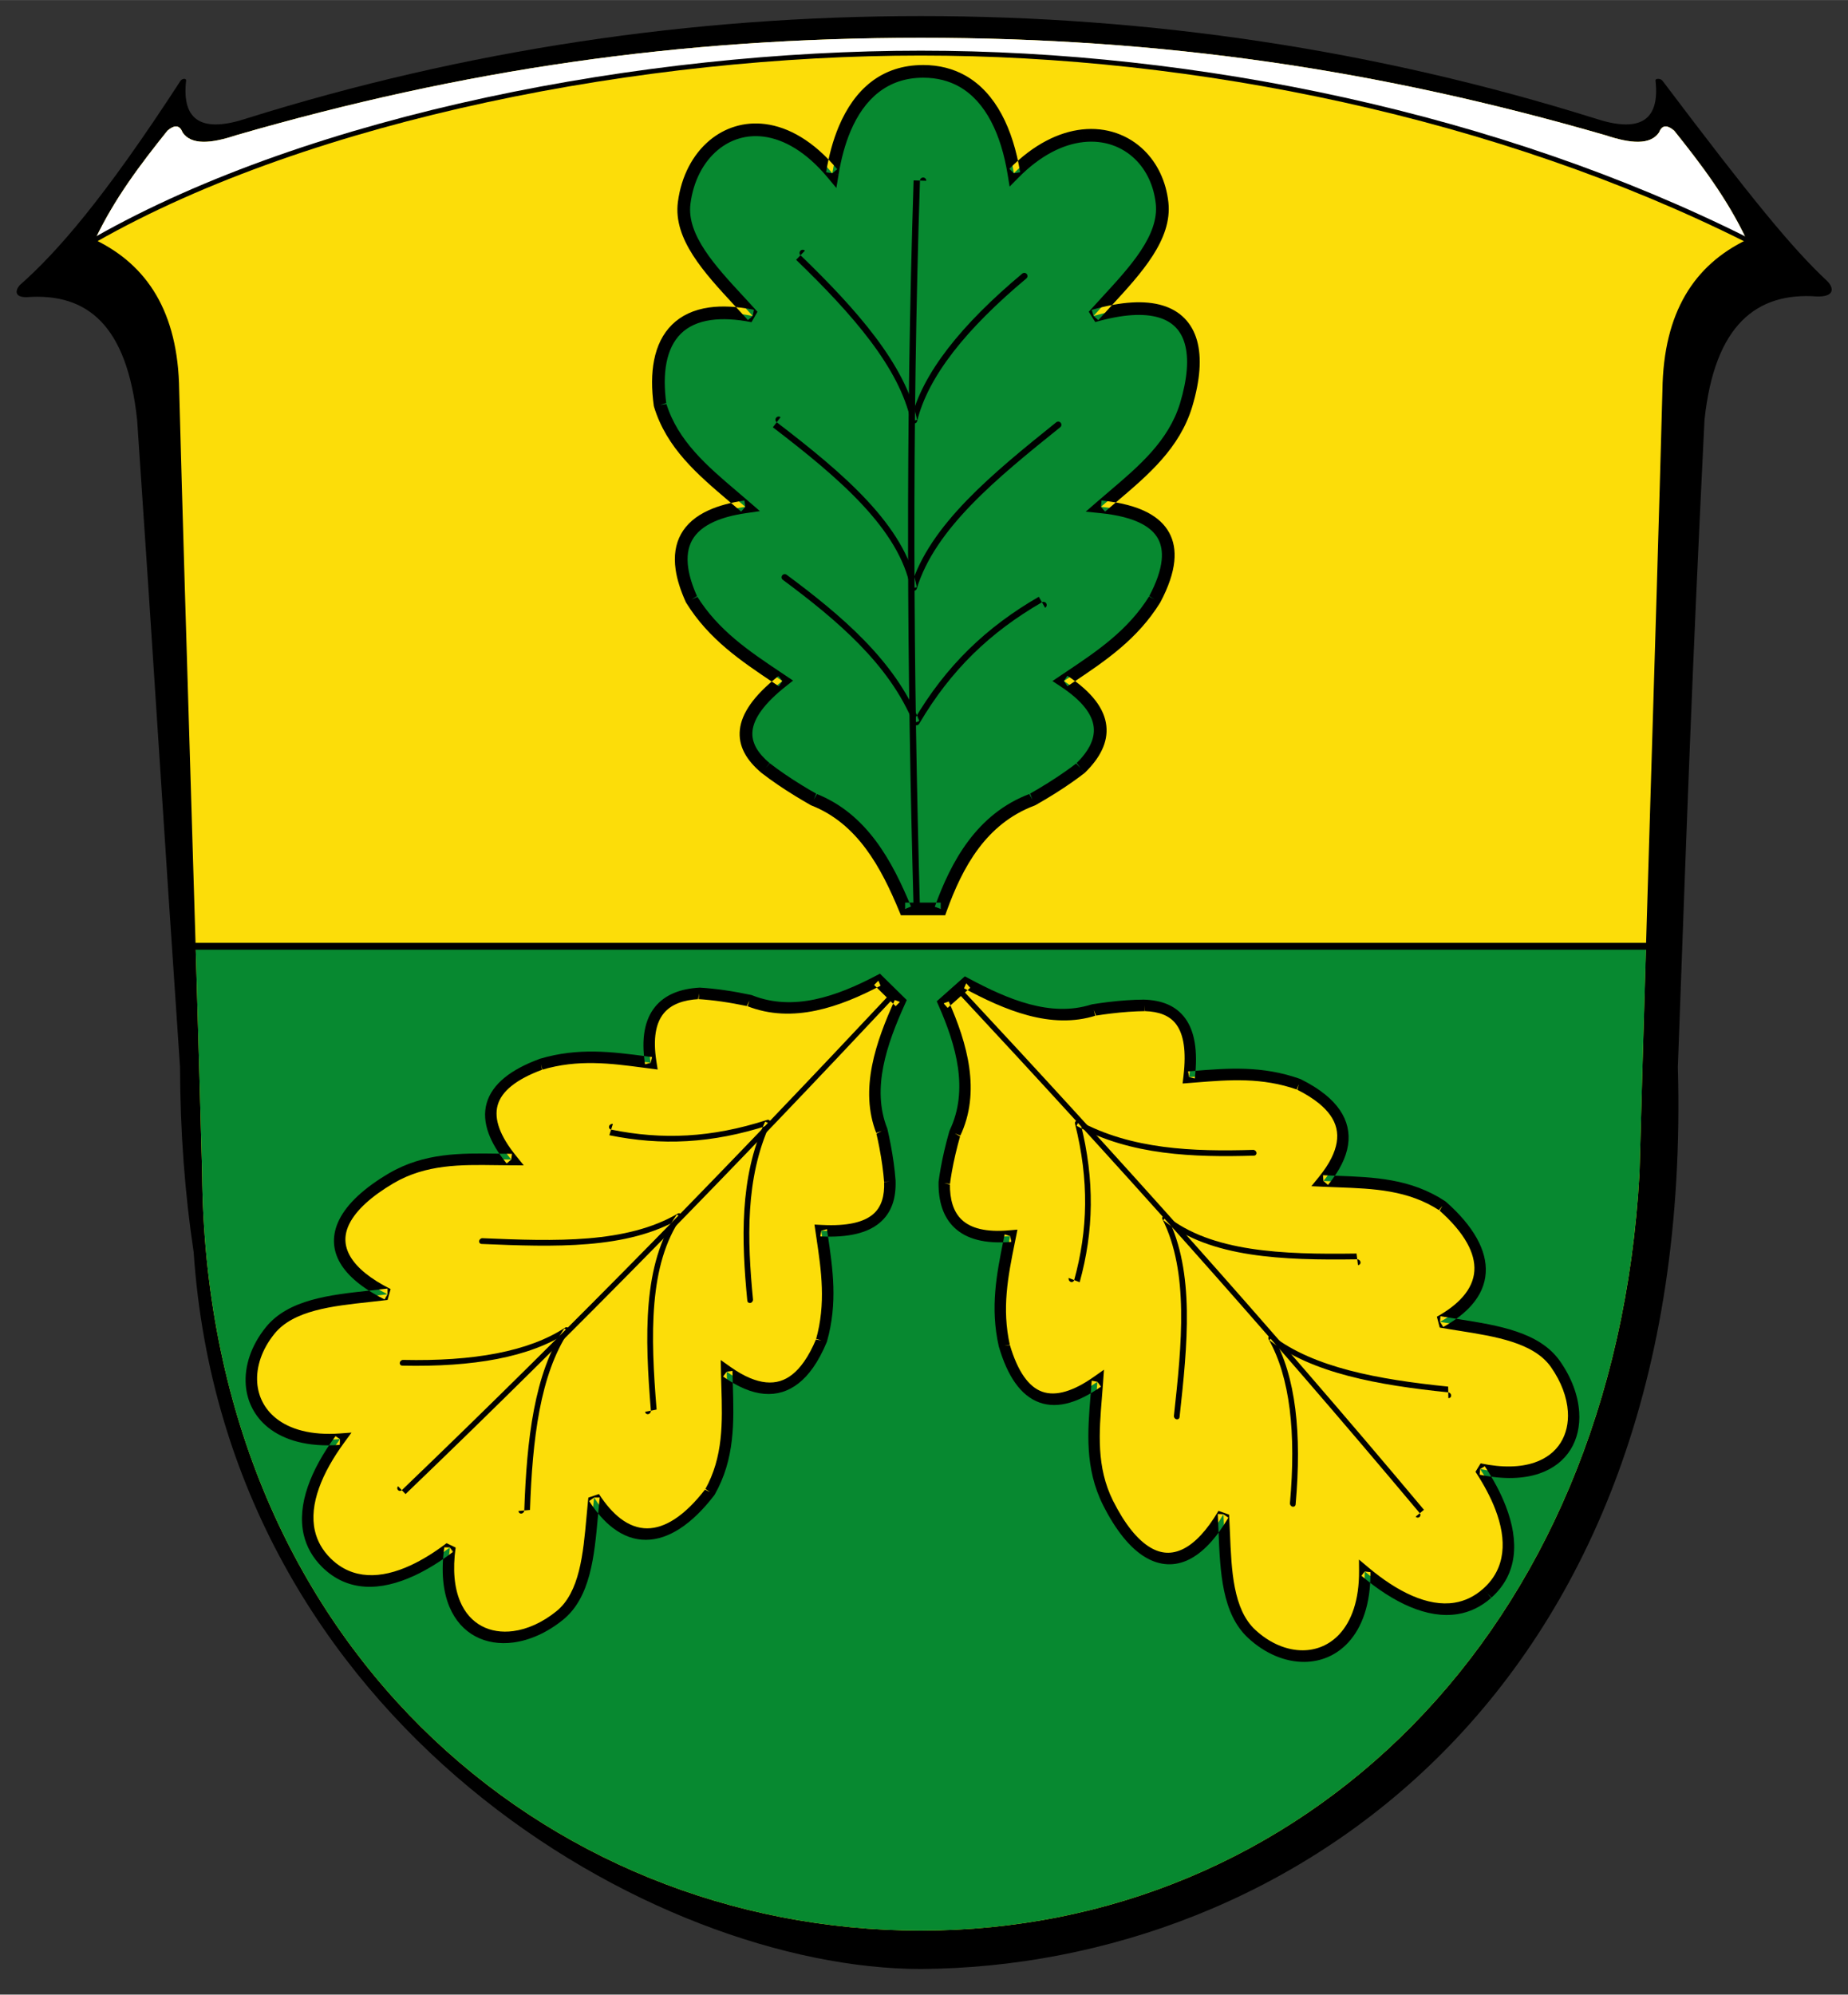 <svg fill-rule="evenodd" height="8.071in" image-rendering="optimizeQuality" shape-rendering="geometricPrecision" text-rendering="geometricPrecision" viewBox="0 0 7480.31 8070.87" width="7.48in" xmlns="http://www.w3.org/2000/svg"><rect x="0" y="0" width="7480.31" height="8070.87" fill="#333333" stroke="none"/><path d="m7070 970.102c-210.26 101.563-336.756 290.98-340.839 608.803-28.449 1056.3-64.445 2112.61-92.898 3168.91-103.24 1873.58-1380.05 3064.01-2909.01 3064.01s-2893.53-1172.88-2909.01-3064.01c-28.453-1056.3-64.449-2112.61-92.898-3168.91-4.083-317.823-130.579-507.24-340.839-608.803 883.161-502.362 2228.5-755.449 3342.75-755.449s2339.02 253.087 3342.75 755.449z" fill="none" stroke="#ef9ba0" stroke-linecap="round" stroke-linejoin="round" stroke-width="3"/><path d="m3727.26 7967.28c1483.18-8.776 3135.85-1116.65 3064.31-3650.04 38.122-1038.91 56.614-1578.92 107.823-2617.83 40.799-385.24 210.98-518.039 455.469-499.992 65.705 2.043 71.898-29.221 43.217-60.429-144.5-134.547-308.457-335.815-669.13-813.083-8.299-9.811-28.972-9.126-27.819-.35 18.953 166.921-68.031 212.22-246.87 152.831-883.358-276.406-1797.46-413.559-2727-413.559-929.543 0-1843.65 137.154-2727 413.559-178.839 59.39-265.823 14.091-246.87-152.831 1.154-8.776-13.89-9.461-22.189.35-310.047 477.252-499.106 693.331-651.374 827.85-18.721 21.244-21.492 49.52 28.276 48.476 244.488-18.047 406.224 111.937 447.024 497.177 70.839 1038.91 102.701 1578.92 173.539 2617.83.772 265.772 19.992 515.209 55.154 748.886 130.138 1915.2 1869.71 2901.15 2943.44 2901.15z"/><path d="m3727.26 7811.83c1528.96 0 2805.77-1190.43 2909.01-3064.01 28.453-1056.3 64.449-2112.61 92.898-3168.91 4.083-317.823 130.579-507.24 340.839-608.803-78.484-166.307-184.224-305.382-293.039-441.366-21.374-18.52-47.35-30.106-61.39 6.898-35.205 51.988-115.366 45.177-215.965 11.65-917.571-265.476-1790.51-394.508-2772.35-394.508-981.843 0-1854.78 129.031-2772.35 394.508-100.598 33.528-180.76 40.339-215.965-11.65-14.039-37.004-40.016-25.417-61.39-6.898-108.815 135.984-214.555 275.059-293.039 441.366 210.26 101.563 336.756 290.98 340.839 608.803 28.449 1056.3 64.445 2112.61 92.898 3168.91 15.484 1891.13 1380.05 3064.01 2909.01 3064.01z" fill="#fcdd09"/><path d="m791.98 3828.81c9.118 305.339 18.039 613.665 26.264 919 15.484 1891.13 1380.05 3064.01 2909.01 3064.01s2805.77-1190.43 2909.01-3064.01c8.224-305.335 17.661-613.665 26.776-919h-5871.06z" fill="#078930"/><path d="m7070 970.102c-78.484-166.307-184.224-305.382-293.039-441.366-21.374-18.52-47.35-30.106-61.39 6.898-35.205 51.988-115.366 45.177-215.965 11.65-917.571-265.476-1790.51-394.508-2772.35-394.508-981.843 0-1854.78 129.031-2772.35 394.508-100.598 33.528-180.76 40.339-215.965-11.65-14.039-37.004-40.016-25.417-61.39-6.898-108.815 135.984-214.555 275.059-293.039 441.366 883.161-502.362 2228.5-755.449 3342.75-755.449s2339.02 253.087 3342.75 755.449z" fill="#fff"/><path d="m384.508 970.102c883.161-502.362 2228.5-755.449 3342.75-755.449s2339.02 253.087 3342.75 755.449" fill="none" stroke="#000" stroke-linecap="round" stroke-linejoin="round" stroke-width="19.685"/><path d="m768.26 3828.81h5912.91" fill="none" stroke="#000" stroke-width="27.779"/><path d="m1321.71 6323.88c-132.157-130.071-78.559-319.154 54.504-500.543-351.425 26.122-442.756-241.535-282.783-439.563 97.362-120.528 300.386-125.055 475.346-146.787-279.201-140.406-241.374-318.15 14.697-469.209 155.925-91.406 321.622-76.433 486.012-75.835-139.827-172.906-104.484-302.709 120.15-385.563 159.362-47.48 301.276-24.74 444.236-6.13-31.118-200.126 58.598-273.091 195.878-280.783 61.87 3.783 129.768 13.528 203.74 29.232 177.516 70.772 362.24 3.035 522.008-80.709 42.382 41.709 44.874 44.165 87.256 85.87-75.524 166.673-140.453 352.319-73.311 522.358 16.878 73.697 27.697 141.453 32.457 203.244 4.606 127.118-60.181 211.122-277.638 200.319 20.878 142.642 45.874 284.177.921 444.272-85.358 204.831-213.228 246.913-383.602 126.252 3.201 164.35 20.811 329.787-68.114 487.157-152.689 199.083-325.26 244.201-468.925 22.13-18.953 175.295-18.697 380.378-139.228 477.622-216.783 174.906-495.697 93.279-443.992-275.78-179.248 135.929-367.453 192.52-499.61 62.445z" fill="#fcdd09"/><path d="m1304.41 6341.33-.059-.059 34.598-34.906.059.059zm34.476-35.024.063.059-17.299 17.453 17.236-17.512zm-34.472 35.024c-19.744-19.445-35.673-40.244-48.075-62.173l40.921-26.52c10.602 18.748 24.39 36.697 41.626 53.669l-34.472 35.024zm-48.075-62.173c-12.563-22.216-21.453-45.386-26.965-69.295l45.331-15.449c4.677 20.287 12.114 39.76 22.555 58.224l-40.921 26.52zm-26.965-69.295c-27.949-121.169 28.784-262.614 128.717-398.843l36.244 24.63c-91.634 124.913-144.114 252.618-119.63 358.764l-45.331 15.449zm147.909-409.717 45.583-3.39-28.532 38.894-18.122-12.315 1.071-23.189zm-2.142 46.378c-130.22 9.677-226.976-19.626-290.374-70.843l31.669-37.52c55.815 45.091 142.551 70.776 260.846 61.984l-2.142 46.378zm-290.374-70.843c-27.461-22.181-48.665-48.453-63.626-77.457l41.748-25.173c12.547 24.323 30.394 46.406 53.547 65.11l-31.669 37.52zm-63.626-77.457c-15.091-29.252-23.862-61.197-26.331-94.469l46.386-8.756c2.047 27.579 9.276 53.976 21.693 78.051l-41.748 25.173zm-26.331-94.469c-5.661-76.189 21.528-159.394 81.185-233.24l34.866 26.512c-51.094 63.248-74.433 133.843-69.665 197.972l-46.386 8.756zm81.185-233.24c91.063-112.728 259.228-130.953 419.898-148.358l-.606 46.276c-150.22 16.276-307.461 33.315-384.425 128.594l-34.866-26.512zm419.898-148.358c26.142-2.831 52.138-5.65 72.858-8.224l.047 46.102c-27.244 3.382-50.276 5.882-73.512 8.398l.606-46.276zm85.256-6.126-12.35 44.004-.024-23.051 12.374-20.953zm-24.748 41.906c-89.657-45.083-148.272-94.535-178.78-146.252l40.575-27.134c26.819 45.465 80.189 89.862 162.953 131.48l-24.748 41.906zm-178.78-146.252c-16.827-28.524-25.299-57.815-25.874-87.52l46.386-6.331c.429 22.248 7 44.571 20.063 66.716l-40.575 27.134zm-25.874-87.52c-.575-29.972 6.886-60.059 21.909-89.933l40.843 17.039c-11.213 22.295-16.787 44.575-16.366 66.563l-46.386 6.331zm21.909-89.933c32.433-64.488 100.787-127.654 199.854-186.091l19.921 39.268c-89.98 53.079-151.205 108.724-178.933 163.862l-40.843-17.039zm199.854-186.091.067-.071 9.894 19.705-9.961-19.634zm.067-.071c143.583-84.169 291.898-82.091 440.213-80.012l-6.102 46.52c-141.591-1.988-283.189-3.972-414.323 72.902l-19.787-39.409zm440.213-80.012c20.571.287 41.154.583 58.488.642l-5.591 46.48c-21.787-.079-40.406-.343-59-.602l6.102-46.52zm74.441 7.992 31.803 39.323-53.346-.193 2.795-23.24 18.748-15.89zm-37.496 31.779c-34.26-42.362-58.567-82.76-72.716-121.13l43.669-20.323c12.417 33.665 34.665 70.252 66.543 109.673l-37.496 31.779zm-72.716-121.13c-16.106-43.665-18.925-84.567-8.185-122.618l44.654 7.583c-8.043 28.488-5.571 60.091 7.201 94.713l-43.669 20.323zm-8.185-122.618c10.909-38.657 35.378-73.516 73.65-104.465l26.402 34.874c-29.13 23.555-47.532 49.303-55.398 77.173l-44.654-7.583zm73.65-104.465c34.937-28.256 81.709-53.268 140.508-74.953l11.284 43.425c-53.217 19.626-94.949 41.783-125.39 66.402l-26.402-34.874zm140.508-74.953 1.496-.551 4.146 22.264-5.642-21.713zm1.496-.551c155.193-46.24 292.697-28.11 430.205-9.984l-11.307 45.976c-132.406-17.453-264.799-34.906-410.606 8.535l-8.291-44.528zm430.205-9.984c7.937 1.043 15.89 2.098 23.831 3.13l-11.307 45.976c-7.941-1.032-15.894-2.087-23.831-3.13zm41.146 19.905 5.228 33.61-33.85-4.409 5.654-22.988 22.968-6.213zm-45.937 12.425c-16.716-107.504.122-182.224 40.327-232.024l34.866 26.512c-31.193 38.634-43.654 100.472-29.256 193.087zm40.327-232.024c41.024-50.815 104.303-73.89 180.035-78.13l-3.031 46.315c-61.543 3.445-111.772 20.713-142.138 58.327l-34.866-26.512zm180.035-78.13 2.614.016-4.13 23.142 1.516-23.157zm2.614.016c31.878 1.945 64.925 5.378 99.11 10.284l-11.819 46.008c-33.717-4.839-65.575-8.177-95.551-10.008l8.26-46.283zm99.11 10.284c34.028 4.878 69.965 11.347 107.799 19.374l-14.598 45.433c-36.134-7.669-71.142-13.941-105.02-18.799l11.819-46.008zm107.799 19.374 3.39 1.047-10.689 21.669 7.299-22.716zm3.39 1.047c84.339 33.622 170.618 34.303 254.886 16.602l4.165 45.315c-92.402 19.405-187.264 18.563-280.429-18.579l21.378-43.339zm254.886 16.602c85.299-17.913 169.374-54.968 247.657-95.996l17.551 40.709c-81.476 42.705-169.661 81.409-261.043 100.602l-4.165-45.315zm247.657-95.996 15.091-7.906 10.921 10.748-17.236 17.512-8.776-20.354zm26.012 2.843 87.256 85.87-34.472 35.024-87.256-85.87zm87.256 85.87 10.358 10.193-6.669 14.716-20.925-7.398 17.236-17.512zm3.689 24.909c-37.063 81.799-71.504 168.122-88.331 254.303l-45.496-3.567c17.728-90.807 53.52-180.661 91.976-265.531l41.85 14.795zm-88.331 254.303c-16.512 84.563-16.067 169.315 15.764 249.933l-43.339 21.449c-35.303-89.409-35.972-182.516-17.921-274.949l45.496 3.567zm15.764 249.933.988 3.126-22.657 7.598 21.669-10.724zm.988 3.126.083.366-45.315 15.197-.083-.366zm-45.24 15.689.008-.126 22.657-7.598-22.665 7.724zm45.331-15.449c1.902 8.319 4.157 18.657 6.76 31.028l-45.409 14.559c-1.638-7.783-3.87-17.839-6.681-30.138l45.331-15.449zm6.76 31.028c2.028 9.638 4.047 19.693 6.055 30.197l-45.504 13.929c-1.752-9.181-3.748-19.055-5.961-29.567l45.409-14.559zm6.055 30.197c9.819 51.287 16.476 99.591 19.965 144.882l-46.142 8.992c-3.35-43.5-9.795-90.157-19.327-139.945l45.504-13.929zm19.965 144.882.083.89-23.154 3.606 23.071-4.496zm.083.89c2.579 71.264-15.075 131.098-65.102 172.642l-27.197-34.307c35.575-29.539 48.016-75.276 45.992-131.122l46.307-7.213zm-65.102 172.642c-47.764 39.657-124.043 60.201-239.5 54.468l7.622-46.37c101.988 5.063 166.846-10.992 204.681-42.406l27.197 34.307zm-258.654 37.37-4.512-30.827 31.287 1.555-3.811 23.185-22.965 6.087zm45.929-12.173c1.157 7.929 2.339 15.87 3.508 23.795l-45.929 12.173c-1.169-7.925-2.35-15.866-3.508-23.795zm3.508 23.795c20.299 137.138 40.602 274.272-3.224 430.354l-44.654-7.583c41.075-146.291 21.512-278.445 1.949-410.598l45.929-12.173zm-3.224 430.354-1.043 2.882-21.284-6.673 22.327 3.791zm-1.043 2.882c-16.933 40.638-35.571 75.323-55.906 104.031l-36.795-23.827c18.059-25.496 34.772-56.685 50.134-93.551l42.567 13.347zm-55.906 104.031c-36.028 50.87-77.547 83.465-124.551 97.772l-8.425-44.386c35.268-10.736 67.331-36.476 96.181-77.213l36.795 23.827zm-124.551 97.772c-46.468 14.142-97.028 9.831-151.661-12.933l22.008-43.252c45.02 18.76 85.437 22.693 121.228 11.799l8.425 44.386zm-151.661-12.933c-27.984-11.661-57.177-28.26-87.555-49.772l29.575-39.039c27.957 19.799 54.63 34.992 79.988 45.559zm-95.961-66.126-.976-50.279 38.957 27.595-14.787 19.52-23.193 3.165zm46.386-6.331.024 1.213-46.386 6.331-.024-1.213zm-46.433 7.61.071-.067 23.193-3.165-23.264 3.232zm46.528-6.465c.484 24.315.98 40.768 1.472 57.374l-46.417 6.843c-.646-21.776-1.307-43.721-1.583-57.752l46.528-6.465zm1.472 57.374c4.433 148.26 8.866 296.528-72.949 441.315l-39.85-19.024c74.843-132.449 70.614-273.953 66.382-415.449l46.417-6.843zm-72.949 441.315-2.079 3.205-17.846-12.716 19.925 9.512zm-2.079 3.205c-44.744 58.339-91.571 104.28-139.366 135.197l-21.898-37.984c42.209-27.303 84.429-69.008 125.571-122.646l35.693 25.433zm-139.366 135.197c-45.421 29.382-91.602 45.205-137.638 45.323l5.591-46.48c36.256-.091 73.24-12.949 110.15-36.827l21.898 37.984zm-137.638 45.323c-45.768.118-90.752-15.342-133.965-48.484l30.803-38.094c35.732 27.405 72.221 40.189 108.752 40.098l-5.591 46.48zm-133.965-48.484c-33.094-25.378-65.146-61.185-95.677-108.378l39.748-28.488c28.134 43.488 57.173 76.102 86.732 98.772zm-98.784-122.346 42.854-14.52-19.874 14.244-22.98.276zm45.961-.551c0 .004-.547 5.394-1.626 16.063l-46.11.945c.02-.213.61-5.665 1.776-16.457l45.961-.551zm-1.626 16.063c-2.087 20.646-3.878 40.5-5.677 60.468l-46.142 1.457c1.882-20.898 3.76-41.673 5.709-60.98l46.11-.945zm-5.677 60.468c-14.457 160.378-29.614 328.366-141.705 418.803l-26.402-34.874c94.335-76.11 108.476-232.839 121.965-382.472l46.142-1.457zm-141.705 418.803c-64.425 51.976-134.37 82.709-200.61 91.453l-.559-46.071c57.157-7.543 118.063-34.508 174.768-80.256l26.402 34.874zm-200.61 91.453c-55.732 7.354-108.772-.811-153.787-24.909l25.504-41.701c37.236 19.933 81.295 26.665 127.724 20.539l.559 46.071zm-153.787-24.909c-45-24.087-81.819-63.933-105.114-119.902l43.126-22.197c19.606 47.106 50.24 80.457 87.492 100.398l-25.504 41.701zm-105.114-119.902c-25.319-60.843-34.563-140.831-20.622-240.35l45.882.984c-12.732 90.878-4.654 163.055 17.866 217.169l-43.126 22.197zm-11.28-257.012 36.539 17.646-22.941-.492-13.598-17.154zm27.197 34.307c-.5.417-1.504 1.11-2.461 1.748l-22.425-37.693c.913-.606-2.764 2.016-2.311 1.638l27.197 34.307zm-26.272-35.024 1.386-.921 11.213 18.846-12.598-17.925zm25.197 35.85c-25.606 19.417-51.583 37.362-77.744 53.535l-20.968-38.685c24.366-15.063 48.941-32.067 73.516-50.701zm-77.744 53.535c-26.012 16.079-52.256 30.37-78.559 42.563l-15.071-41.772c23.846-11.055 48.146-24.319 72.661-39.476l20.968 38.685zm-78.559 42.563c-137.657 63.815-270.579 66.748-373.067-34.122l34.472-35.024c87.779 86.394 203.232 83.138 323.524 27.374l15.071 41.772zm-373.067-34.122-.063-.059 17.299-17.453-17.236 17.512z"/><path d="m1626.44 6029.77c-4.343 4.169-11.248 4.016-15.405-.339-4.157-4.354-4.008-11.272.335-15.441zm0 0c356.63-342.24 691.976-674.87 1017.89-1006.98l15.543 15.299c-326.201 332.409-661.713 665.209-1018.36 1007.46l-15.071-15.78zm1017.89-1006.98c325.913-332.114 642.567-663.882 961.776-1004.35l15.945 14.89c-319.209 340.469-635.976 672.354-962.177 1004.76l-15.543-15.299zm961.776-1004.35c4.118-4.394 11.028-4.618 15.429-.508 4.402 4.11 4.634 11.004.516 15.398z"/><path d="m2122.19 6111.88c-.217 6.358-5.579 11.969-11.961 12.52-6.382.551-11.39-4.154-11.173-10.512zm0 0c4.929-143.539 15.067-282.008 38.949-407.035l22.756 1.654c-23.642 123.764-33.685 261.024-38.571 403.374l-23.134 2.008zm38.949-407.035c24.067-125.992 62.114-238.528 122.811-329.217l18.819 11.244c-58.567 87.504-95.417 196.843-118.874 319.626l-22.756-1.654zm126.713-333.059c8.799-5.772 20.764 6.35 14.917 15.087l-9.409-5.622-5.508-9.465zm11.016 18.929c-77.276 50.705-173.165 86.134-285.894 108.031l-1.693-22.811c109.559-21.279 202.343-55.445 276.571-104.15l11.016 18.929zm-285.894 108.031c-111.949 21.744-240.752 30.201-384.63 27.102l3.244-23.213c142.193 3.063 269.35-5.268 379.693-26.701zm-384.63 27.102c-6.421-.138-10.905-5.449-10.012-11.854.894-6.406 6.835-11.496 13.256-11.358z"/><path d="m2473.66 4570.64c-6.437-1.307-10.051-7.488-8.075-13.787 1.976-6.299 8.811-10.354 15.248-9.047zm0 0c103.488 21.059 205.079 29.472 308.835 23.512l-1.512 23.157c-105.941 6.083-209.382-2.445-314.496-23.835l7.173-22.835zm308.835 23.512c103.776-5.961 209.969-26.303 322.665-62.736l4.606 22.039c-114.65 37.067-222.858 57.772-328.783 63.854l1.512-23.157zm322.665-62.736c8.866-2.866 16.705 6.213 12.764 14.784l-10.461-3.764-2.303-11.02zm12.764 14.784c-50.87 110.606-74.157 228.327-81.843 348.232l-23.165 1.307c7.862-122.693 31.784-243.343 84.087-357.067l20.921 7.528zm-81.843 348.232c-7.728 120.583.283 243.449 11.937 363.583l-23.095 4.882c-11.752-121.157-19.827-245.15-12.008-367.157l23.165-1.307zm11.937 363.583c.622 6.445-4.043 12.768-10.417 14.114-6.374 1.346-12.055-2.787-12.677-9.232z"/><path d="m2634.63 5708.09c.528 6.445-4.228 12.701-10.614 13.961-6.386 1.26-12-2.949-12.528-9.394zm0 0c-12.319-150.272-20.728-298.453-8.949-433.815l23.142-.795c-11.642 133.787-3.283 280.827 8.949 430.043l-23.142 4.567zm-8.949-433.815c11.882-136.579 44.346-260.205 113.976-360.035l18.402 11.787c-66.555 95.425-97.705 214.894-109.236 347.453l-23.142.795zm118.232-363.992c8.988-5.276 20.161 7.122 14.146 15.744l-9.201-5.894-4.945-9.85zm9.89 19.701c-107.559 63.154-235.083 92.126-372.965 103.717l.874-23.11c134.402-11.295 258.362-39.339 362.201-100.307l9.89 19.701zm-372.965 103.717c-137.075 11.516-283.874 5.89-431.437-.319l3.622-23.236c147.142 6.189 293.476 11.807 428.689.445l-.874 23.11zm-431.437-.319c-6.441-.268-10.854-5.693-9.858-12.106.996-6.413 7.039-11.398 13.48-11.13z"/><path d="m3736.56 288.508c218.161 0 329.268 179.957 367.386 412.409 273.094-276.846 570.571-144.563 599.862 119.972 17.831 161-148.654 313.071-277.437 457.398 349.98-100.02 464.957 59.957 374.917 359.917-55.311 182.232-206.594 292.453-344.921 412.413 259.933 26.244 337.421 148.724 217.449 374.917-94.429 152.059-232.193 239.075-367.417 329.925 191.244 126.138 176.232 246.15 67.48 352.429-54.988 42.488-119.972 84.984-194.949 127.469-207.256 77.354-306.232 263.071-371.083 442.402-69.957 0-74.075 0-144.024 0-74.228-179.346-172.996-365.051-369.618-442.402-74.98-42.484-139.965-84.98-194.957-127.469-108.752-91.221-123.764-201.197 67.492-352.429-135.232-90.85-273.004-177.866-367.425-329.925-97.476-214.945-24.988-339.925 217.449-374.917-138.323-119.961-289.61-230.181-344.921-412.413-36.283-259.972 71.189-419.949 374.921-359.917-128.787-144.327-298.248-296.756-277.445-457.398 37.429-288.937 338.654-432.484 599.87-119.972 38.118-232.453 149.217-412.409 367.37-412.409z" fill="#078930"/><path d="m3736.56 262.85h.134v51.315h-.134zm.134 0c32.669.012 63.221 3.827 91.721 11.063l-12.63 49.709c-24.358-6.185-50.701-9.449-79.091-9.457v-51.315zm91.721 11.063c28.622 7.268 55.13 18.008 79.591 31.823l-25.055 44.701c-20.559-11.61-42.925-20.661-67.165-26.815l12.63-49.709zm79.591 31.823c123.488 69.74 192.661 216.575 221.295 391.173l-50.709 8.016c-26.244-160.035-87.587-293.465-195.642-354.488l25.055-44.701zm214.181 413.122-35.421 35.909-8.173-49.843 25.354-4.008 18.24 17.941zm-36.48-35.882c98.461-99.811 200.72-149.008 293.949-159.327l5.409 51.11c-82.291 9.11-173.575 53.571-262.878 144.098l-36.48-35.882zm293.949-159.327c49.402-5.468 96.394.012 139.098 14.709l-16.638 48.504c-35.547-12.232-75.075-16.748-117.051-12.102l-5.409-51.11zm139.098 14.709c42.74 14.709 81.024 38.705 112.988 70.24l-35.882 36.48c-26.461-26.106-58.224-45.992-93.744-58.217l16.638-48.504zm112.988 70.24c52.87 52.15 88.221 124.681 97.622 209.587l-51.11 5.409c-8.067-72.874-37.902-134.626-82.394-178.516l35.882-36.48zm97.622 209.587c16.661 150.421-109.26 287.102-229.567 417.681l-37.882-34.677c112.598-122.217 230.453-250.142 216.339-377.594l51.11-5.409zm-229.567 417.681c-17.909 19.437-35.697 38.744-54.181 59.461l-38.488-34.079c16.795-18.823 35.724-39.37 54.787-60.059zm-66.409 67.075-26.26-41.693 19.244 17.039 7.016 24.654zm-14.031-49.307c120.972-34.571 216.035-39.032 286.11-17.996l-14.63 49.11c-60.854-18.268-146.264-13.579-257.449 18.193l-14.031-49.307zm286.11-17.996c36.327 10.902 66.11 28.591 89.469 52.445l-36.48 35.882c-17.272-17.638-39.776-30.862-67.618-39.217l14.63-49.11zm89.469 52.445c23.437 23.933 40.071 53.657 50.051 88.575l-49.307 14.031c-7.646-26.76-20.024-49.161-37.224-66.724zm50.051 88.575c19.972 69.886 13.169 161.213-19.142 268.862l-49.11-14.63c29.488-98.244 36.189-179.858 18.945-240.201l49.307-14.031zm-19.142 268.862v.102l-24.555-7.417 24.555 7.315zm0 .102c-50.933 167.811-177 274.898-303.075 381.976l-33.276-39.087c120.362-102.228 240.724-204.469 287.24-357.724l49.11 14.835zm-303.075 381.976c-19.87 16.874-39.744 33.76-49.665 42.362l-33.472-38.685c23-19.949 36.437-31.362 49.862-42.764zm-68.906 48.575-59.118-5.968 44.886-38.929 16.736 19.343-2.504 25.555zm5.008-51.11c77.705 7.846 140.26 24.15 187.28 49.087l-23.85 45.504c-41.248-21.878-97.52-36.323-168.437-43.48l5.008-51.11zm187.28 49.087c39.429 20.913 68.327 47.933 86.484 81.15l-45.102 24.457c-13.126-24.012-34.925-44.028-65.232-60.102zm86.484 81.15c18.161 33.224 25.114 71.862 20.661 115.992l-51.11-5.008c3.402-33.701-1.532-62.524-14.653-86.528l45.102-24.457zm20.661 115.992c-4.906 48.594-23.724 103.945-56.728 166.169l-45.504-23.85c29.945-56.453 46.906-105.52 51.122-147.327l51.11 5.008zm-56.728 166.169-1.004 1.606-21.748-13.531 22.752 11.925zm-1.004 1.606c-92.134 148.366-222.256 235.492-352.374 322.618l-28.465-42.693c125.559-84.075 251.122-168.146 337.343-306.988l43.496 27.063zm-352.374 322.618c-7.516 5.032-15.047 10.079-22.559 15.122l-28.465-42.693c7.512-5.043 15.043-10.091 22.559-15.122zm-50.823 15.224-32.252-21.268 32.051-21.528 14.232 21.346zm28.063-42.898c102.795 67.795 150.37 135.811 157.764 202.406l-51.11 5.409c-5.72-51.504-46.272-106.583-134.717-164.917l28.063-42.898zm157.764 202.406c7.528 67.807-26.449 131.252-86.374 189.815l-35.882-36.685c48.823-47.713 76.732-97.421 71.146-147.72l51.11-5.409zm-86.374 189.815-2.606 2.102-15.335-20.445 17.941 18.343zm-2.606 2.102-.031.024-30.669-40.89.031-.024zm-31-40.768.299-.098 15.335 20.445-15.634-20.346zm31.268 40.693c-6.48 5.008-14.547 11.063-24.181 18.146l-30.268-41.291c6.543-4.811 14.276-10.665 23.181-17.547l31.268 40.693zm-24.181 18.146c-10.421 7.661-18.854 13.756-25.26 18.244l-29.465-42.094c10.547-7.394 18.701-13.209 24.457-17.441zm-25.26 18.244c-44.165 30.972-93.669 62.004-148.48 93.059l-25.26-44.701c53.114-30.095 101.22-60.26 144.276-90.453l29.465 42.094zm-148.48 93.059-3.709 1.705-8.921-24.055 12.63 22.35zm-3.709 1.705c-98.547 36.779-171.433 99.429-227.421 174.24l-40.89-30.669c61.528-82.213 141.768-151.11 250.469-191.681l17.843 48.11zm-227.421 174.24c-56.732 75.807-96.657 164.961-128.429 252.827l-48.307-17.441c33.071-91.457 75.075-184.85 135.846-266.055l40.89 30.669zm-128.429 252.827-6.126 16.937h-18.028v-25.657l24.154 8.72zm-24.154 16.937h-144.024v-51.315h144.024zm-144.024 0h-17.154l-6.598-15.937 23.752-9.72v25.657zm-23.752-15.937c-36.441-88.055-78.799-177.52-135.709-253.835l41.094-30.669c60.181 80.701 104.339 173.78 142.118 265.063l-47.504 19.441zm-135.709-253.835c-55.937-75.016-126.252-137.76-219.476-174.433l18.638-47.709c103.394 40.669 180.783 109.469 241.933 191.472l-41.094 30.669zm-219.476-174.433-2.909-1.303 12.228-22.551-9.319 23.854zm-2.909-1.303-.043-.024 24.457-45.102.043.024zm-.043-.024-.402-.201 12.63-22.35-12.228 22.551zm-.402-.201c-6.65-3.768-16.988-9.783-31.201-18.146l25.858-44.094c5.992 3.528 16.268 9.413 30.602 17.539l-25.26 44.701zm-31.201-18.146c-11.504-6.776-21.551-12.791-30.126-18.039l26.661-43.701c10.842 6.634 20.634 12.528 29.323 17.646l-25.858 44.094zm-30.126-18.039c-51.087-31.287-96.618-62.386-136.591-93.264l31.268-40.693c39.197 30.279 83.193 60.374 131.984 90.256l-26.661 43.701zm-136.591-93.264-.902-.705 16.535-19.642-15.634 20.346zm-.902-.705c-60.906-51.087-95.445-108.516-87.776-176.055l51.11 5.409c-5.453 48.047 21.894 91.236 69.736 131.362l-33.071 39.283zm-87.776-176.055c7.327-64.587 54.358-135.819 155.969-216.161l31.669 40.291c-89.642 70.878-130.74 130.268-136.528 181.28l-51.11-5.409zm186.035-217.362 29.244 19.638-27.642 21.854-15.835-20.146 14.232-21.346zm-28.465 42.693c-7.512-5.043-15.039-10.091-22.559-15.122l28.465-42.693c7.52 5.032 15.047 10.079 22.559 15.122zm-22.559-15.122c-130.126-87.122-260.252-174.248-352.382-322.618l43.496-27.063c86.213 138.846 211.783 222.917 337.35 306.988l-28.465 42.693zm-352.382-322.618-1.602-3.008 23.35-10.524-21.748 13.531zm-1.602-3.008c-21.716-47.882-35.437-91.661-41.157-131.311l50.913-7.213c5.079 35.209 17.398 74.374 36.945 117.476l-46.701 21.047zm-41.157-131.311c-8.012-55.504-.689-103.579 21.961-144.197l44.898 24.858c-17.012 30.508-22.331 67.89-15.945 112.126l-50.913 7.213zm21.961-144.197c22.575-40.476 59.909-72.535 111.972-96.15l21.047 46.701c-41.654 18.894-71.035 43.669-88.122 74.307l-44.898-24.858zm111.972-96.15c39.669-17.988 87.815-31.071 144.417-39.24l7.213 50.913c-52.157 7.528-95.693 19.209-130.583 35.028l-21.047-46.701zm164.76-33.126 42.437 36.779-55.567 8.02-3.606-25.457 16.736-19.343zm-33.472 38.685-.059-.051 33.472-38.685.059.051zm-.059-.051c-9.744-8.449-29.756-25.449-49.622-42.323l33.276-39.087c13.394 11.378 26.669 22.65 49.819 42.724l-33.472 38.685zm-49.622-42.323c-126.059-107.075-252.126-214.157-303.059-381.965l49.11-14.835c46.512 153.252 166.874 255.488 287.224 357.713l-33.276 39.087zm-303.059-381.965-.902-3.909 25.457-3.508-24.555 7.417zm-.902-3.909c-9.547-68.413-9.433-130.61 1.232-184.567l50.315 9.622c-9.512 48.118-9.453 104.736-.634 167.929l-50.913 7.016zm1.232-184.567c11.52-58.287 35.323-106.949 72.488-143.583l35.882 36.48c-29.476 29.055-48.555 68.646-58.055 116.724l-50.315-9.622zm72.488-143.583c37.307-36.776 87.327-60.858 151.031-69.744l7.016 50.913c-52.413 7.311-92.835 26.402-122.165 55.311l-35.882-36.48zm151.031-69.744c50.89-7.102 110.858-4.437 180.437 9.311l-9.622 50.315c-63.685-12.583-118.106-15.087-163.799-8.713l-7.016-50.913zm194.87 17.532-24.055 42.094 4.811-25.157 19.244-16.937zm-38.488 33.874-.146-.165 38.488-33.874.146.165zm38.24-34.142.102.102-19.244 16.937 19.142-17.039zm-38.283 34.079c-16.559-18.551-36.646-40.26-56.866-62.114l37.685-34.874c18.638 20.146 37.13 40.126 57.465 62.909l-38.283 34.079zm-56.866-62.114c-120.197-129.894-246.094-265.957-226.748-415.366l50.913 6.417c-16.279 125.728 101.283 252.783 213.52 374.075l-37.685 34.874zm-226.748-415.366c13.697-105.748 60.854-193.539 128.268-249.886l33.071 39.283c-57.862 48.366-98.449 124.579-110.425 217.02l-50.913-6.417zm128.268-249.886c30.839-25.772 65.976-45.024 104.173-56.48l14.63 49.11c-31.221 9.366-60.146 25.268-85.732 46.654l-33.071-39.283zm104.173-56.48c38.122-11.433 79.083-15.031 121.61-9.52l-6.417 50.913c-35.409-4.587-69.272-1.669-100.563 7.717l-14.63-49.11zm121.61-9.52c93.89 12.161 195.531 68.469 290.917 182.587l-39.283 33.071c-86.445-103.417-176.35-154.161-258.051-164.744l6.417-50.913zm296.63 203.232-9.205 55.244-35.791-42.819 19.642-16.535 25.354 4.11zm-50.709-8.22c.406-2.453-.768 5.421.024.256l50.709 7.417c-.807 5.268.366-1.811-.024.547zm.024.256v-.299l25.354 4.008-25.354-3.709zm0-.299c5.484-33.406 12.453-65.823 21.004-96.886l49.512 13.433c-8.035 29.193-14.61 59.799-19.807 91.469l-50.709-8.016zm21.004-96.886c8.602-31.248 18.791-61.083 30.654-89.106l47.307 19.843c-11.008 26.008-20.465 53.697-28.449 82.697zm30.654-89.106c62.783-148.358 171.835-247.921 341.043-247.921v51.315c-144.854 0-238.925 86.925-293.736 216.449l-47.307-19.843z"/><path d="m3723.77 730.508c.224-7.083 6.157-12.646 13.24-12.425 7.083.22 12.646 6.146 12.421 13.228zm0 0c-16.579 515.894-23.244 1009.02-22.433 1494.84h-25.661c-.815-486.315 5.85-979.724 22.433-1495.65l25.661.803zm-22.433 1494.84c.811 485.795 9.106 964.594 22.433 1451.77l-25.661.701c-13.323-487.146-21.618-966.138-22.433-1452.47h25.661zm22.433 1451.77c.193 7.083-5.398 12.984-12.48 13.177-7.083.193-12.988-5.394-13.181-12.476z"/><path d="m3240.29 1032.57c-5.091-4.917-5.224-13.043-.303-18.13 4.921-5.087 13.055-5.228 18.146-.311zm0 0c114.142 110.248 219.85 220.661 303.209 331.472l-20.449 15.339c-82.098-109.134-187.039-218.681-300.602-328.37l17.843-18.441zm303.209 331.472c83.827 111.429 144.823 223.063 168.768 334.996l-25.157 5.213c-23.106-108.028-82.425-216.358-164.059-324.87l20.449-15.339zm168.669 340.61c-2.882 11.858-22.508 11.524-25.059-.402l12.579-2.606 12.48 3.008zm-24.961-6.016c22.925-94.291 74.094-190.874 150.555-289.752l20.346 15.638c-74.291 96.075-123.898 189.469-145.941 280.13l-24.961-6.016zm150.555-289.752c75.988-98.268 177.004-198.913 300.138-301.937l16.535 19.646c-121.815 101.925-221.563 201.244-296.327 297.929l-20.346-15.638zm300.138-301.937c5.433-4.547 13.551-3.835 18.114 1.587 4.563 5.421 3.854 13.512-1.579 18.059z"/><path d="m4217.63 2436.9c6.13-3.535 13.949-1.421 17.461 4.72 3.512 6.142 1.402 13.996-4.728 17.532zm0 0c-104.083 60.087-196.173 128.22-278.256 208.665l-17.945-18.244c83.791-82.118 177.594-151.551 283.469-212.673l12.732 22.252zm-278.256 208.665c-82.169 80.528-154.441 173.445-218.819 283.016l-22.047-12.929c65.594-111.642 139.217-206.299 222.921-288.331l17.945 18.244zm-218.819 283.016c-5.217 8.878-19.035 7.858-22.902-1.654l11.878-4.811 11.024 6.465zm-22.902-1.654c-48.606-119.508-126.236-224.15-218.764-319.031l18.339-17.945c94.642 97.043 174.154 204.358 224.181 327.354l-23.756 9.622zm-218.764-319.031c-93.039-95.406-201.157-180.965-310.067-261.827l15.339-20.543c109.839 81.547 218.937 167.902 313.067 264.425l-18.339 17.945zm-310.067-261.827c-5.681-4.217-6.85-12.24-2.618-17.909 4.232-5.669 12.276-6.85 17.957-2.634z"/><path d="m3143.96 1708.42c-5.63-4.307-6.713-12.378-2.425-18.024 4.287-5.646 12.331-6.732 17.961-2.425zm0 0c134.449 102.878 263.854 207.039 365.614 316.319l-18.843 17.543c-100.717-108.157-228.996-211.406-362.307-313.413l15.535-20.449zm365.614 316.319c102.76 110.354 177.571 226.118 201.563 351.354l-25.26 4.811c-22.953-119.811-95.433-231.539-195.146-338.622l18.843-17.543zm201.213 357.469c-3.508 11.595-22.638 10.571-24.909-1.303l12.63-2.406zm-24.559-7.417c38.091-125.831 121.094-240.803 227.134-350.406l18.339 17.945c-103.378 106.854-184.173 218.508-220.913 339.878l-24.559-7.417zm245.524-332.512-.051.051-9.169-8.972 9.22 8.921zm-18.441-17.843c105.449-108.996 233.197-212.339 362.063-315.815l16.134 20.047c-128.472 103.157-255.791 206.146-359.756 313.61l-18.441-17.843zm362.063-315.815c5.535-4.445 13.646-3.563 18.098 1.968 4.453 5.532 3.571 13.634-1.965 18.079z"/><path d="m6020 6446.82c-138.657 123.122-323.72 56.945-495.756-88.016 2.469 352.39-270.732 425.535-457.563 252.626-113.713-105.24-104.594-308.102-114.52-484.15-158.846 269.15-333.654 219.461-467.169-46.165-80.721-161.724-54.646-326.039-43.012-490.012-181.909 127.902-309.039 83.913-376.626-145.78-36.669-162.189-4.437-302.264 23.744-443.646-201.768 17.602-268.543-76.815-267.012-214.299 7.949-61.472 22.224-128.575 42.87-201.311 82.539-172.374 27.35-361.228-45.465-526.26 44.465-39.476 47.083-41.803 91.539-81.284 161.228 86.547 342.087 163.803 516.252 108.236 74.661-11.894 142.992-18.134 204.969-18.736 127.134 3.941 206.606 74.232 181.217 290.472 143.72-11.248 286.614-26.685 443.323 28.921 198.642 98.929 232.035 229.339 100.193 391.224 164.205 7.843 330.449 1.398 481.488 100.685 188.374 165.717 221.787 340.929-9.429 469.354 173.626 30.685 378.268 44.201 467.197 170.992 159.941 228.047 59.764 500.85-304.984 424.465 123.587 187.976 167.406 379.563 28.744 502.681z" fill="#fcdd09"/><path d="m6037.14 6464.46c-.921.921-1.138 1.051-1.579 1.402l-31.228-37.992c.402-.319-2.366 2.205-1.476 1.315l34.283 35.276zm-33.508-35.968.701-.622 15.614 18.996-16.315-18.374zm32.63 36.748c-20.768 18.429-42.614 32.953-65.327 43.854l-23.583-42.724c19.413-9.319 38.228-21.858 56.279-37.878l32.63 36.748zm-65.327 43.854c-22.913 11-46.606 18.295-70.886 22.197l-12.37-46.268c20.508-3.295 40.457-9.429 59.673-18.654l23.583 42.724zm-70.886 22.197c-122.78 19.752-260.098-46.358-389.311-155.232l27.008-34.504c118.48 99.831 242.366 160.776 349.933 143.469l12.37 46.268zm-398.874-175.236-.323-45.587 36.894 31.087-13.504 17.252-23.067-2.752zm46.134 5.504c.913 130.484-34.827 225.02-90.185 284.839l-35.307-34.118c48.736-52.661 80.189-137.52 79.358-256.224l46.134 5.504zm-90.185 284.839c-24 25.933-51.661 45.346-81.622 58.335l-22.181-43.457c25.098-10.882 48.307-27.181 68.496-48.996l35.307 34.118zm-81.622 58.335c-30.114 13.051-62.555 19.642-95.957 19.874l-5.614-46.874c27.61-.189 54.453-5.65 79.39-16.457l22.181 43.457zm-95.957 19.874c-76.382.531-157.602-32.209-227.327-96.74l28.921-32.866c59.622 55.181 128.476 83.181 192.791 82.732l5.614 46.874zm-227.327-96.74c-106.299-98.378-113.181-267.39-119.752-428.878l46.134 3.709c6.142 151.008 12.583 309.047 102.539 392.303l-28.921 32.866zm-119.752-428.878c-1.15-28.279-2.303-56.382-3.244-73.161l45.874 2.913c1.768 31.461 2.634 52.626 3.504 73.957l-46.134-3.709zm-.382-85.457 43.012 15.209-22.937-1.457-20.075-13.752zm40.15 27.504c-51.024 86.453-104.319 141.634-157.996 168.614l-24.221-42.417c47.134-23.693 94.996-73.945 142.067-153.701l40.15 27.504zm-157.996 168.614c-29.453 14.803-59.201 21.256-88.941 19.827l-3.323-46.598c22.177 1.063 44.925-4.028 68.043-15.646l24.221 42.417zm-88.941 19.827c-30.095-1.441-59.61-10.866-88.26-27.776l19.614-39.748c21.65 12.776 43.504 19.882 65.323 20.925l3.323 46.598zm-88.26-27.776c-62.213-36.713-120.685-109.213-172.37-212.035l40.646-17.095c46.886 93.276 98.248 158.051 151.339 189.382l-19.614 39.748zm-172.37-212.035c-74.268-148.795-62.228-296.646-50.193-444.488l45.874 9.071c-11.488 141.102-22.976 282.205 44.965 418.323l-40.646 17.095zm-50.193-444.488c1.626-19.972 3.256-39.953 4.567-58.476l45.874 8.811c-1.457 20.535-3.016 39.65-4.567 58.736l-45.874-9.071zm12.909-73.843 41.307-29.043-3.776 53.221-22.937-4.406-14.595-19.772zm29.189 39.543c-44.713 31.437-86.634 53.004-125.673 64.488l-17.465-45.079c34.61-10.181 72.622-29.898 113.949-58.953l29.189 39.543zm-125.673 64.488c-44.52 13.098-85.516 13.122-122.89-.193l10.441-43.929c27.744 9.886 59.445 9.5 94.984-.957l17.465 45.079zm-122.89-.193c-37.921-13.512-71.055-40.221-99.287-80.374l36.441-24.142c21.63 30.76 46.083 50.894 73.287 60.587zm-99.287-80.374c-25.89-36.827-47.728-85.197-65.413-145.303l44.087-8.339c16.02 54.437 35.303 97.543 57.768 129.5l-36.441 24.142zm-65.413-145.303-.449-1.528 22.492-2.642-22.043 4.169zm-.449-1.528c-35.709-157.949-8.378-293.937 18.961-429.921l45.11 14.37c-26.319 130.929-52.638 261.862-19.087 410.268l-44.984 5.283zm18.961-429.921c2.425-12.059-1.74 8.555 4.654-23.496l45.244 14.26c-3.26 16.343.795-4.146-4.787 23.606l-45.11-14.37zm22.681-39.63 33.866-2.957-6.65 33.35-22.622-7.13-4.594-23.264zm9.189 46.528c-108.386 9.457-181.811-12.362-228.799-55.823l28.921-32.866c36.453 33.717 97.323 50.307 190.689 42.161l9.189 46.528zm-228.799-55.823c-47.898-44.303-66.646-108.917-65.807-184.677l46 5.874c-.685 61.721 13.189 113.063 48.728 145.937l-28.921 32.866zm-65.807-184.677.189-2.736 22.811 5.673-23-2.937zm.189-2.736.024-.181 45.622 11.347-.024.181zm45.709 11.11-.063.055-22.811-5.673 22.874 5.618zm-45.748-11.236c1.197-9.272 2.461-18.189 3.776-26.716l45.622 12.378c-1.406 9.114-2.626 17.642-3.65 25.575l-45.748-11.236zm3.776-26.716c1.197-7.756 2.732-16.882 4.587-27.307l45.37 13.37c-1.362 7.657-2.811 16.421-4.335 26.315l-45.622-12.378zm4.587-27.307c8.374-47.047 20.102-97.15 35.185-150.295l44.346 17.614c-14.602 51.453-25.988 100.146-34.161 146.051l-45.37-13.37zm35.185-150.295 1.272-3.315 20.902 12.122-22.173-8.807zm1.272-3.315c39.185-81.827 45.63-167.909 33.618-253.276l45.622-.969c13.142 93.406 5.917 187.953-37.437 278.488l-41.803-24.244zm33.618-253.276c-12.161-86.402-43.445-172.717-79.079-253.476l41.795-14.772c37.181 84.264 69.906 174.913 82.906 267.28l-45.622.969zm-79.079-253.476-6.878-15.587 11.461-10.173 16.315 18.374-20.898 7.386zm4.583-25.76 91.539-81.284 32.63 36.748-91.539 81.284zm91.539-81.284 10.839-9.626 14.327 7.689-8.85 20.311-16.315-18.374zm25.165-1.937c79.165 42.492 162.98 82.669 247.669 105.201l-6.488 45.039c-89.579-23.835-176.827-65.575-258.882-109.618l17.701-40.622zm247.669 105.201c83.221 22.146 167.819 27.378 250.488 1.004l18.488 44.685c-91.484 29.185-184.413 23.579-275.465-.65l6.488-45.039zm250.488 1.004 3.185-.776 6.059 23.118-9.244-22.343zm3.185-.776c.972-.15 1.957-.315 2.925-.465l12.118 46.236c-.969.15-1.953.315-2.925.465zm2.925-.465c9.606-1.512 19.992-3.051 31.122-4.606l11.48 46.283c-9.154 1.276-19.323 2.799-30.484 4.559l-12.118-46.236zm31.122-4.606c11.417-1.594 21.61-2.941 30.445-4.008l10.716 46.449c-10.949 1.323-20.815 2.606-29.681 3.843l-11.48-46.283zm30.445-4.008c50.681-6.134 98.559-9.425 143.598-9.862l5.874 46.646c-42.705.417-88.969 3.638-138.756 9.665l-10.716-46.449zm143.598-9.862.831.035 2.106 23.287-2.937-23.323zm.831.035c71.347 2.213 129.913 23.854 168 76.571l-36.181 24.685c-27.071-37.468-71.823-52.953-127.606-54.681l-4.213-46.575zm168 76.571c36.323 50.268 51.681 127.728 38.197 242.551l-45.748-10.724c11.905-101.406.217-167.224-28.63-207.142l36.181-24.685zm19.724 260.492-30.929 2.417 3.654-31.083 22.874 5.362 4.402 23.303zm-8.803-46.606c19.303-1.508 8.528-.701 23.882-1.921l9.055 46.638c-.646.051 11.173-.87-24.134 1.89l-8.803-46.606zm23.882-1.921c138.091-11.035 276.181-22.067 429.063 32.181l-10.441 43.929c-143.075-50.764-276.319-40.118-409.567-29.472l-9.055-46.638zm429.063 32.181 2.866 1.177-8.087 20.787 5.22-21.965zm2.866 1.177c39.417 19.63 72.772 40.559 100.051 62.776l-26.244 35.11c-24.228-19.732-54.224-38.508-89.98-56.311l16.173-41.575zm100.051 62.776c48.331 39.362 78.063 82.98 89.177 130.831l-44.85 5.425c-8.339-35.906-31.87-69.626-70.571-101.146zm89.177 130.831c10.988 47.319 3.291 97.476-23.091 150.449l-41.677-24.866c21.74-43.657 28.382-83.716 19.917-120.157l44.85-5.425zm-23.091 150.449c-13.512 27.134-32.035 55.15-55.551 84.024l-36.961-32.134c21.634-26.563 38.583-52.157 50.835-76.756l41.677 24.866zm-72.307 91.327-50.445-2.311 30.24-37.126 18.48 16.067 1.724 23.37zm-3.449-46.74.602.028 3.449 46.74-.602-.028zm.602.028.063.071 1.661 23.299-1.724-23.37zm.063.071c17.279.823 37.535 1.583 57.839 2.335l3.835 46.661c-18.433-.685-36.937-1.378-58.35-2.398l-3.323-46.598zm57.839 2.335c148.299 5.539 296.606 11.083 435.598 102.453l-21.779 38.339c-127.114-83.559-268.551-88.847-409.984-94.13l-3.835-46.661zm435.598 102.453 3.059 2.291-13.949 16.878 10.89-19.169zm3.059 2.291c55.169 48.535 97.839 98.311 125.461 148.047l-39.37 19.299c-24.421-43.972-63.213-88.921-113.988-133.591l27.898-33.756zm125.461 148.047c26.26 47.283 38.945 94.382 35.972 140.252l-46-8.441c2.346-36.264-7.996-74.071-29.343-112.512l39.37-19.299zm35.972 140.252c-2.965 45.862-21.417 89.799-57.37 130.669l-35.945-33.551c29.756-33.827 44.968-69.287 47.315-105.559l46 8.441zm-57.37 130.669c-27.402 31.15-65.276 60.677-114.567 88.051l-25.748-41.575c45.122-25.059 79.618-51.89 104.37-80.028l35.945 33.551zm-128.776 90.268-11.539-43.791 12.874 20.787-1.335 23.004zm2.669-46.008.303.055-2.669 46.008-.303-.055zm-2.236 46.079-.13-.016 1.335-23.004-1.205 23.02zm2.409-46.039c21.972 3.878 48.76 8.126 75.709 12.394l-1.772 46.244c-24.417-3.866-48.63-7.705-76.347-12.598zm75.709 12.394c158.98 25.189 325.5 51.583 408.201 169.492l-36.441 24.142c-69.594-99.221-225.083-123.866-373.531-147.39l1.772-46.244zm408.201 169.492.063.071-18.284 12 18.221-12.071zm.063.071c47.492 67.713 73.429 139.539 77.701 206.232l-45.874-2.394c-3.685-57.524-26.512-120.122-68.394-179.839l36.567-24zm77.701 206.232c3.598 56.205-8.091 108.602-35.122 151.839l-39.89-28.244c22.425-35.87 32.126-79.35 29.138-125.988l45.874 2.394zm-35.122 151.839c-27.059 43.283-69.287 77.343-126.693 96.823l-19.252-44.52c48.327-16.398 83.657-44.721 106.055-80.547l39.89 28.244zm-126.693 96.823c-62.406 21.173-142.835 25.024-241.189 4.429l4.071-45.717c89.819 18.807 162.37 15.598 217.866-3.232l19.252 44.52zm-257.882-7.189 20.764-34.098-2.035 22.858-18.728 11.24zm37.457-22.48.067.102-37.457 22.48-.067-.102zm-37.39 22.709v-.126l18.728-11.24-18.728 11.366zm37.457-22.732c17.744 27 33.933 54.15 48.256 81.236l-40.134 18.181c-13.445-25.429-28.74-51.063-45.579-76.685zm48.256 81.236c14.205 26.854 26.673 53.972 37.122 81.173l-42.685 12.228c-9.374-24.405-21-49.563-34.571-75.221l40.134-18.181zm37.122 81.173c54.421 141.626 48.406 274.445-59.114 369.909l-32.63-36.748c92.094-81.772 96.61-197.177 49.059-320.933l42.685-12.228zm-92.571 333.898.827-.736 16.315 18.374-17.142-17.638z"/><path d="m5747.06 6123.06c3.866 4.614 3.24 11.476-1.402 15.311-4.642 3.835-11.551 3.209-15.417-1.406zm0 0c-317.52-378.827-626.858-735.744-936.299-1083.2l16.307-14.48c309.768 347.827 619.291 704.953 936.811 1083.78l-16.819 13.905zm-936.299-1083.2c-309.382-347.394-619.126-685.614-937.437-1027.04l15.866-14.984c318.201 341.303 628.051 679.646 937.878 1027.54l-16.307 14.48zm-937.437-1027.04c-4.106-4.406-3.882-11.335.496-15.469 4.378-4.134 11.264-3.921 15.37.484z"/><path d="m5862.26 5633.91c6.327.642 11.567 6.37 11.689 12.776.122 6.406-4.913 11.087-11.24 10.445zm0 0c-142.87-14.559-280.343-33.976-403.5-66.213l3.181-22.591c121.878 31.902 258.161 51.142 399.87 65.583l.449 23.221zm-403.5-66.213c-124.083-32.476-233.815-78.004-320.26-144.685l12.551-17.945c83.327 64.279 189.937 108.386 310.89 140.039l-3.181 22.591zm-323.827-148.831c-5.165-9.157 7.783-20.228 16.118-13.799l-6.276 8.972-9.843 4.827zm19.685-9.654c45.382 80.472 74.279 178.516 88.555 292.472l-22.874.157c-13.87-110.724-41.732-205.606-85.366-282.976l19.685-9.654zm88.555 292.472c14.173 113.15 13.961 242.228 1.201 385.583l-22.937-4.795c12.606-141.654 12.835-269.087-1.138-380.63l22.874-.157zm1.201 385.583c-.567 6.398-6.165 10.512-12.496 9.189-6.331-1.323-11.008-7.587-10.441-13.984z"/><path d="m4348.07 5179.66c-1.732 6.311-8.122 9.504-14.256 7.126-6.134-2.378-9.713-9.437-7.98-15.748zm0 0c27.949-101.768 43.157-202.555 44.177-306.535l23 2.937c-1.039 106.051-16.512 208.701-44.941 312.22l-22.236-8.622zm44.177-306.535c1.02-103.972-12.146-211.315-40.925-326.213l22.299-3.11c29.276 116.874 42.665 226.213 41.626 332.26l-23-2.937zm-40.925-326.213c-2.26-9.024 7.35-16.213 15.638-11.705l-4.488 10.15-11.15 1.555zm15.638-11.705c106.89 58.157 222.78 89.291 341.921 105.02l-.252 23.197c-121.858-16.087-240.638-48.063-350.646-107.917l8.976-20.299zm341.921 105.02c119.921 15.831 242.996 16.095 363.535 12.543l3.386 23.315c-121.772 3.587-246.087 3.323-367.173-12.661l.252-23.197zm363.535 12.543c6.457-.189 12.453 4.882 13.386 11.315.933 6.433-3.543 11.811-10 12z"/><path d="m5493.84 5095.54c6.445-.091 12.339 5.055 13.146 11.492.807 6.437-3.764 11.74-10.209 11.831zm0 0c-150.768 2.197-299.185.63-433.441-20.213l.827-23.071c132.705 20.602 279.972 22.146 429.677 19.961l2.937 23.323zm-433.441-20.213c-135.48-21.032-256.642-61.724-351.531-137.87l12.992-17.575c90.779 72.847 207.894 111.965 339.366 132.374l-.827 23.071zm-355.197-142.386c-4.661-9.323 8.457-19.638 16.657-13.059l-6.496 8.787-10.161 4.272zm20.323-8.543c55.811 111.614 76.161 240.768 78.457 379.059l-23.063-2.37c-2.236-134.913-21.886-260.496-75.716-368.146l20.323-8.543zm78.457 379.059c2.28 137.083-13.228 283.421-29.366 430.508l-22.874-5.236c16.032-146.134 31.437-291.52 29.177-427.642l23.063 2.37zm-29.366 430.508c-.701 6.394-6.394 10.409-12.705 8.965-6.311-1.445-10.87-7.807-10.169-14.201z"/></svg>